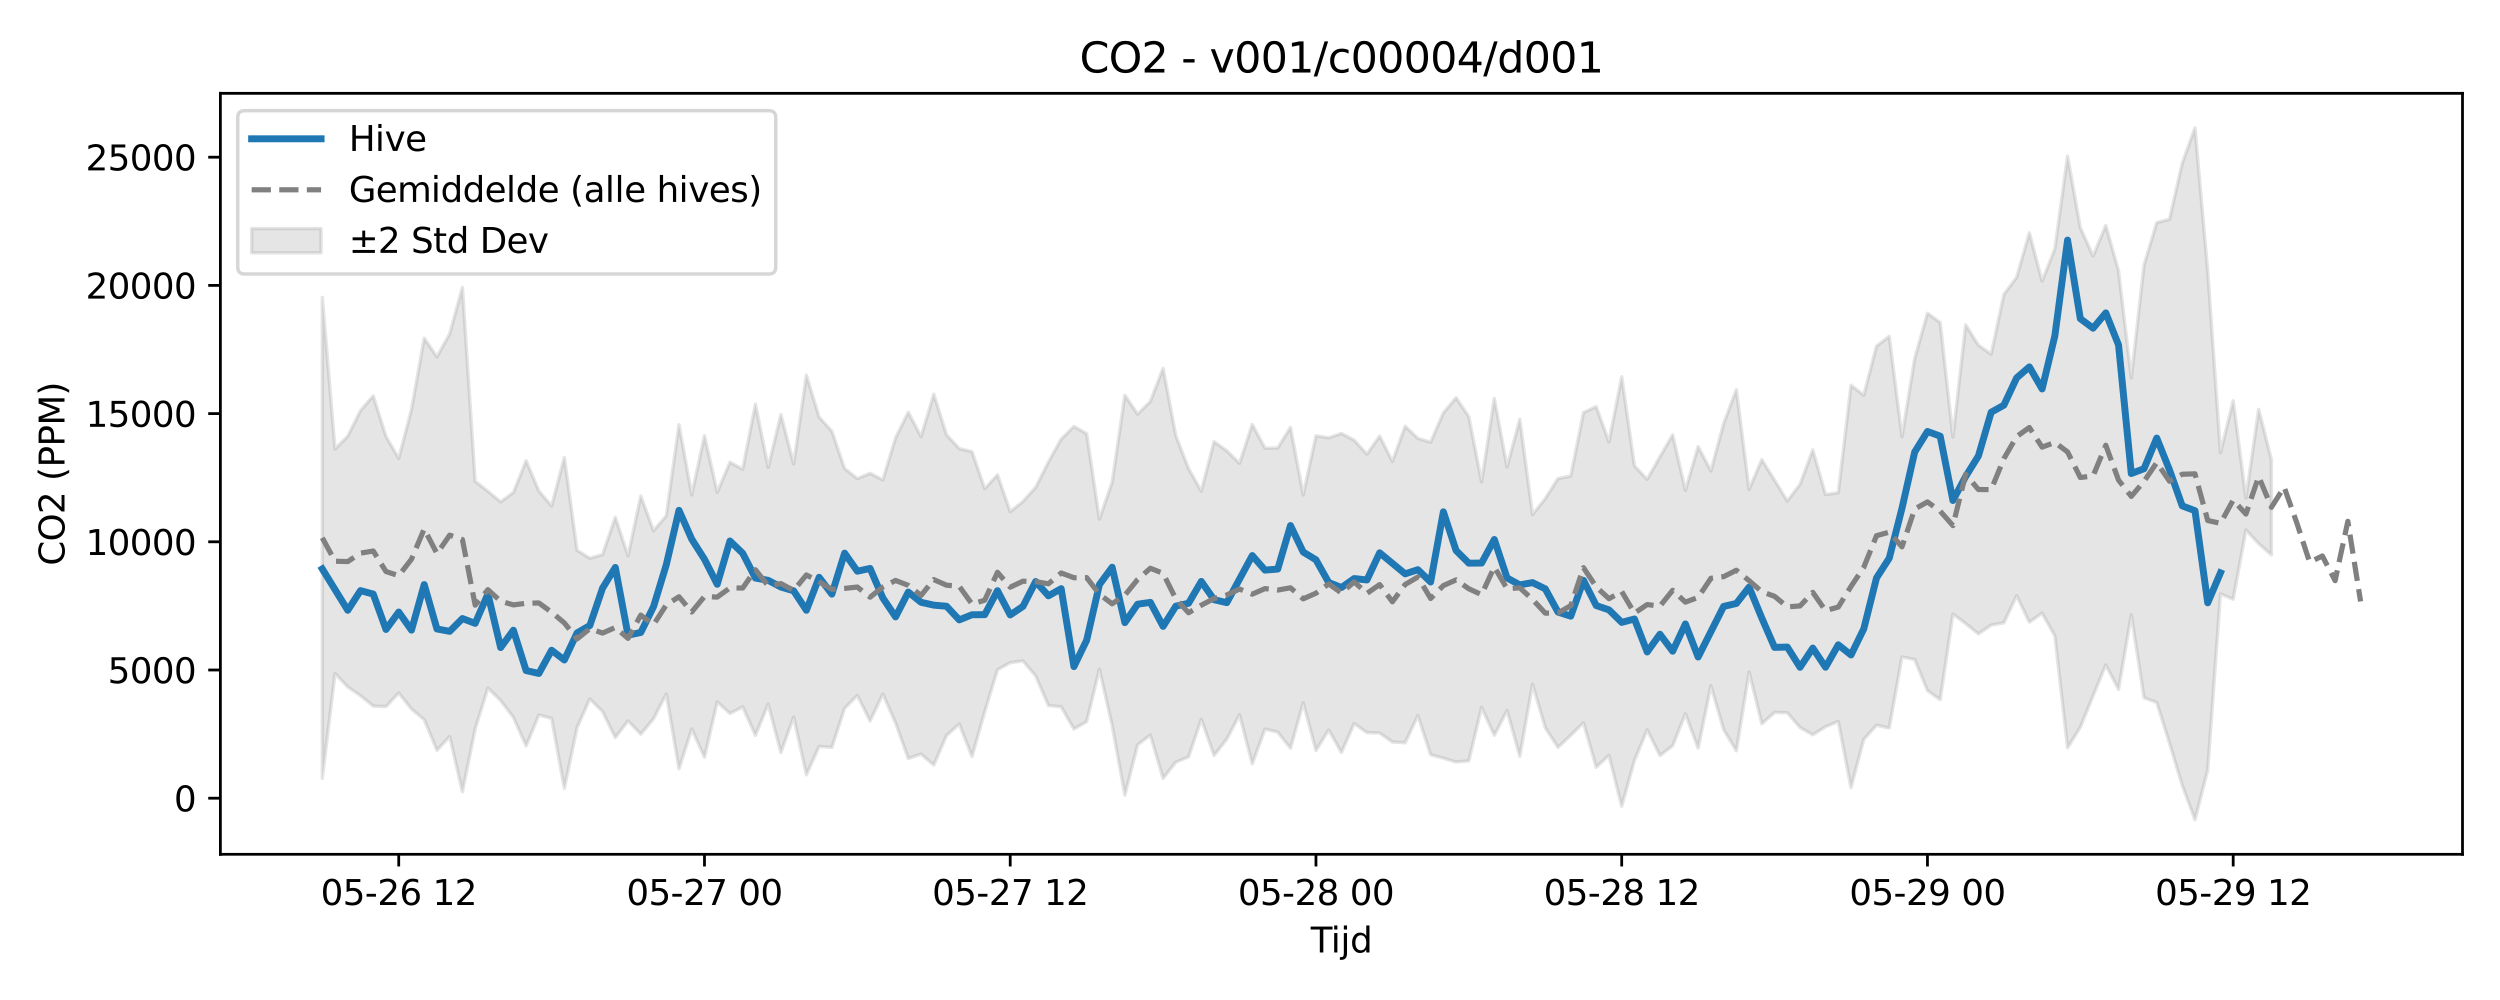 <?xml version="1.0" encoding="utf-8" standalone="no"?>
<!DOCTYPE svg PUBLIC "-//W3C//DTD SVG 1.1//EN"
  "http://www.w3.org/Graphics/SVG/1.1/DTD/svg11.dtd">
<svg xmlns:xlink="http://www.w3.org/1999/xlink" width="720pt" height="288pt" viewBox="0 0 720 288" xmlns="http://www.w3.org/2000/svg" version="1.1">
 <defs>
  <style type="text/css">*{stroke-linejoin: round; stroke-linecap: butt}</style>
 </defs>
 <g id="figure_1">
  <g id="patch_1">
   <path d="M 0 288 
L 720 288 
L 720 0 
L 0 0 
z
" style="fill: #ffffff"/>
  </g>
  <g id="axes_1">
   <g id="patch_2">
    <path d="M 63.47 246.04 
L 709.2 246.04 
L 709.2 26.88 
L 63.47 26.88 
z
" style="fill: #ffffff"/>
   </g>
   <g id="FillBetweenPolyCollection_1">
    <defs>
     <path id="m3ce0d851cb" d="M 92.821 -202.366 
L 92.821 -63.847 
L 96.49 -94.026 
L 100.159 -90.146 
L 103.828 -87.642 
L 107.497 -84.639 
L 111.166 -84.496 
L 114.835 -88.426 
L 118.504 -83.816 
L 122.173 -80.736 
L 125.842 -71.929 
L 129.511 -75.881 
L 133.179 -59.96 
L 136.848 -78.035 
L 140.517 -89.851 
L 144.186 -86.231 
L 147.855 -81.419 
L 151.524 -73.194 
L 155.193 -82.094 
L 158.862 -81.089 
L 162.531 -60.948 
L 166.2 -78.439 
L 169.869 -86.703 
L 173.538 -83.067 
L 177.207 -75.573 
L 180.875 -80.383 
L 184.544 -76.548 
L 188.213 -80.985 
L 191.882 -88.138 
L 195.551 -66.566 
L 199.22 -78.045 
L 202.889 -69.909 
L 206.558 -85.842 
L 210.227 -82.512 
L 213.896 -84.409 
L 217.565 -76.237 
L 221.234 -85.182 
L 224.903 -71.26 
L 228.571 -81.499 
L 232.24 -64.864 
L 235.909 -73.032 
L 239.578 -72.748 
L 243.247 -84.016 
L 246.916 -87.718 
L 250.585 -80.335 
L 254.254 -88.094 
L 257.923 -79.767 
L 261.592 -69.548 
L 265.261 -70.811 
L 268.93 -67.669 
L 272.598 -76.156 
L 276.267 -79.49 
L 279.936 -70.131 
L 283.605 -83.019 
L 287.274 -95.102 
L 290.943 -97.145 
L 294.612 -97.643 
L 298.281 -93.32 
L 301.95 -84.798 
L 305.619 -84.441 
L 309.288 -78.047 
L 312.957 -80.178 
L 316.626 -95.255 
L 320.294 -79.085 
L 323.963 -59.004 
L 327.632 -73.476 
L 331.301 -76.313 
L 334.97 -63.839 
L 338.639 -68.498 
L 342.308 -70.005 
L 345.977 -80.875 
L 349.646 -70.415 
L 353.315 -75.111 
L 356.984 -82.138 
L 360.653 -68.007 
L 364.321 -78.025 
L 367.99 -77.127 
L 371.659 -72.506 
L 375.328 -85.601 
L 378.997 -71.842 
L 382.666 -77.752 
L 386.335 -71.291 
L 390.004 -79.603 
L 393.673 -77.004 
L 397.342 -76.872 
L 401.011 -74.3 
L 404.68 -74.088 
L 408.349 -81.892 
L 412.017 -70.649 
L 415.686 -69.632 
L 419.355 -68.529 
L 423.024 -68.87 
L 426.693 -84.29 
L 430.362 -76.245 
L 434.031 -83.355 
L 437.7 -70.194 
L 441.369 -90.929 
L 445.038 -78.411 
L 448.707 -72.747 
L 452.376 -76.241 
L 456.044 -79.816 
L 459.713 -67.034 
L 463.382 -70.451 
L 467.051 -55.805 
L 470.72 -68.979 
L 474.389 -77.818 
L 478.058 -70.404 
L 481.727 -73.217 
L 485.396 -82.405 
L 489.065 -72.523 
L 492.734 -90.507 
L 496.403 -77.878 
L 500.072 -71.764 
L 503.74 -94.474 
L 507.409 -79.55 
L 511.078 -82.819 
L 514.747 -82.727 
L 518.416 -78.467 
L 522.085 -76.382 
L 525.754 -78.695 
L 529.423 -80.236 
L 533.092 -61.171 
L 536.761 -75.063 
L 540.43 -79.112 
L 544.099 -78.335 
L 547.768 -98.809 
L 551.436 -98.056 
L 555.105 -89.121 
L 558.774 -86.476 
L 562.443 -111.14 
L 566.112 -108.408 
L 569.781 -105.441 
L 573.45 -107.973 
L 577.119 -108.631 
L 580.788 -116.424 
L 584.457 -108.815 
L 588.126 -111.414 
L 591.795 -104.858 
L 595.463 -72.632 
L 599.132 -78.531 
L 602.801 -87.591 
L 606.47 -96.477 
L 610.139 -89.454 
L 613.808 -110.943 
L 617.477 -87.061 
L 621.146 -85.667 
L 624.815 -73.978 
L 628.484 -61.831 
L 632.153 -51.922 
L 635.822 -66.233 
L 639.491 -116.96 
L 643.159 -115.401 
L 646.828 -135.37 
L 650.497 -131.418 
L 654.166 -128.178 
L 654.166 -155.622 
L 654.166 -155.622 
L 650.497 -170.11 
L 646.828 -144.546 
L 643.159 -172.566 
L 639.491 -157.602 
L 635.822 -209.958 
L 632.153 -251.158 
L 628.484 -240.991 
L 624.815 -224.845 
L 621.146 -223.88 
L 617.477 -211.673 
L 613.808 -179.137 
L 610.139 -210.014 
L 606.47 -223.047 
L 602.801 -214.253 
L 599.132 -222.419 
L 595.463 -243.048 
L 591.795 -216.312 
L 588.126 -207.042 
L 584.457 -220.943 
L 580.788 -208.13 
L 577.119 -203.186 
L 573.45 -185.991 
L 569.781 -188.592 
L 566.112 -194.429 
L 562.443 -162.133 
L 558.774 -195.104 
L 555.105 -197.774 
L 551.436 -184.768 
L 547.768 -162.208 
L 544.099 -191.141 
L 540.43 -188.323 
L 536.761 -174.168 
L 533.092 -177.055 
L 529.423 -146.109 
L 525.754 -145.569 
L 522.085 -158.425 
L 518.416 -148.514 
L 514.747 -143.715 
L 511.078 -149.695 
L 507.409 -155.631 
L 503.74 -147.058 
L 500.072 -175.778 
L 496.403 -165.978 
L 492.734 -152.388 
L 489.065 -159.377 
L 485.396 -146.771 
L 481.727 -162.764 
L 478.058 -156.457 
L 474.389 -149.963 
L 470.72 -153.83 
L 467.051 -179.484 
L 463.382 -160.719 
L 459.713 -170.888 
L 456.044 -169.192 
L 452.376 -150.905 
L 448.707 -150.172 
L 445.038 -144.427 
L 441.369 -139.775 
L 437.7 -167.243 
L 434.031 -153.49 
L 430.362 -173.247 
L 426.693 -149.202 
L 423.024 -167.992 
L 419.355 -173.452 
L 415.686 -169.067 
L 412.017 -160.64 
L 408.349 -161.762 
L 404.68 -165.244 
L 401.011 -155.073 
L 397.342 -162.406 
L 393.673 -157.194 
L 390.004 -161.24 
L 386.335 -163.163 
L 382.666 -161.913 
L 378.997 -162.49 
L 375.328 -145.471 
L 371.659 -164.92 
L 367.99 -158.994 
L 364.321 -158.94 
L 360.653 -165.769 
L 356.984 -154.568 
L 353.315 -158.166 
L 349.646 -160.827 
L 345.977 -146.539 
L 342.308 -153.052 
L 338.639 -162.517 
L 334.97 -181.926 
L 331.301 -172.377 
L 327.632 -168.727 
L 323.963 -174.171 
L 320.294 -149.116 
L 316.626 -138.484 
L 312.957 -163.105 
L 309.288 -165.185 
L 305.619 -161.533 
L 301.95 -154.943 
L 298.281 -147.656 
L 294.612 -143.584 
L 290.943 -140.645 
L 287.274 -151.256 
L 283.605 -147.256 
L 279.936 -157.934 
L 276.267 -158.803 
L 272.598 -162.777 
L 268.93 -174.48 
L 265.261 -162.224 
L 261.592 -169.277 
L 257.923 -161.894 
L 254.254 -149.797 
L 250.585 -151.683 
L 246.916 -150.158 
L 243.247 -153.062 
L 239.578 -163.827 
L 235.909 -167.878 
L 232.24 -179.962 
L 228.571 -154.391 
L 224.903 -168.578 
L 221.234 -153.398 
L 217.565 -171.591 
L 213.896 -152.872 
L 210.227 -154.857 
L 206.558 -146.232 
L 202.889 -162.517 
L 199.22 -145.472 
L 195.551 -165.692 
L 191.882 -139.454 
L 188.213 -135.153 
L 184.544 -145.147 
L 180.875 -127.916 
L 177.207 -139.016 
L 173.538 -128.284 
L 169.869 -127.22 
L 166.2 -129.511 
L 162.531 -156.258 
L 158.862 -142.266 
L 155.193 -146.599 
L 151.524 -155.312 
L 147.855 -146.167 
L 144.186 -143.457 
L 140.517 -146.508 
L 136.848 -149.388 
L 133.179 -205.223 
L 129.511 -191.871 
L 125.842 -185.23 
L 122.173 -190.597 
L 118.504 -170.087 
L 114.835 -155.973 
L 111.166 -162.304 
L 107.497 -173.982 
L 103.828 -169.764 
L 100.159 -162.392 
L 96.49 -158.703 
L 92.821 -202.366 
z
" style="stroke: #808080; stroke-opacity: 0.2"/>
    </defs>
    <g clip-path="url(#p47d38643bc)">
     <use xlink:href="#m3ce0d851cb" x="0" y="288" style="fill: #808080; fill-opacity: 0.2; stroke: #808080; stroke-opacity: 0.2"/>
    </g>
   </g>
   <g id="matplotlib.axis_1">
    <g id="xtick_1">
     <g id="line2d_1">
      <defs>
       <path id="m6796882064" d="M 0 0 
L 0 3.5 
" style="stroke: #000000; stroke-width: 0.8"/>
      </defs>
      <g>
       <use xlink:href="#m6796882064" x="114.835" y="246.04" style="stroke: #000000; stroke-width: 0.8"/>
      </g>
     </g>
     <g id="text_1">
      <!-- 05-26 12 -->
      <g transform="translate(92.354 260.638) scale(0.1 -0.1)">
       <defs>
        <path id="DejaVuSans-30" d="M 2034 4250 
Q 1547 4250 1301 3770 
Q 1056 3291 1056 2328 
Q 1056 1369 1301 889 
Q 1547 409 2034 409 
Q 2525 409 2770 889 
Q 3016 1369 3016 2328 
Q 3016 3291 2770 3770 
Q 2525 4250 2034 4250 
z
M 2034 4750 
Q 2819 4750 3233 4129 
Q 3647 3509 3647 2328 
Q 3647 1150 3233 529 
Q 2819 -91 2034 -91 
Q 1250 -91 836 529 
Q 422 1150 422 2328 
Q 422 3509 836 4129 
Q 1250 4750 2034 4750 
z
" transform="scale(0.016)"/>
        <path id="DejaVuSans-35" d="M 691 4666 
L 3169 4666 
L 3169 4134 
L 1269 4134 
L 1269 2991 
Q 1406 3038 1543 3061 
Q 1681 3084 1819 3084 
Q 2600 3084 3056 2656 
Q 3513 2228 3513 1497 
Q 3513 744 3044 326 
Q 2575 -91 1722 -91 
Q 1428 -91 1123 -41 
Q 819 9 494 109 
L 494 744 
Q 775 591 1075 516 
Q 1375 441 1709 441 
Q 2250 441 2565 725 
Q 2881 1009 2881 1497 
Q 2881 1984 2565 2268 
Q 2250 2553 1709 2553 
Q 1456 2553 1204 2497 
Q 953 2441 691 2322 
L 691 4666 
z
" transform="scale(0.016)"/>
        <path id="DejaVuSans-2d" d="M 313 2009 
L 1997 2009 
L 1997 1497 
L 313 1497 
L 313 2009 
z
" transform="scale(0.016)"/>
        <path id="DejaVuSans-32" d="M 1228 531 
L 3431 531 
L 3431 0 
L 469 0 
L 469 531 
Q 828 903 1448 1529 
Q 2069 2156 2228 2338 
Q 2531 2678 2651 2914 
Q 2772 3150 2772 3378 
Q 2772 3750 2511 3984 
Q 2250 4219 1831 4219 
Q 1534 4219 1204 4116 
Q 875 4013 500 3803 
L 500 4441 
Q 881 4594 1212 4672 
Q 1544 4750 1819 4750 
Q 2544 4750 2975 4387 
Q 3406 4025 3406 3419 
Q 3406 3131 3298 2873 
Q 3191 2616 2906 2266 
Q 2828 2175 2409 1742 
Q 1991 1309 1228 531 
z
" transform="scale(0.016)"/>
        <path id="DejaVuSans-36" d="M 2113 2584 
Q 1688 2584 1439 2293 
Q 1191 2003 1191 1497 
Q 1191 994 1439 701 
Q 1688 409 2113 409 
Q 2538 409 2786 701 
Q 3034 994 3034 1497 
Q 3034 2003 2786 2293 
Q 2538 2584 2113 2584 
z
M 3366 4563 
L 3366 3988 
Q 3128 4100 2886 4159 
Q 2644 4219 2406 4219 
Q 1781 4219 1451 3797 
Q 1122 3375 1075 2522 
Q 1259 2794 1537 2939 
Q 1816 3084 2150 3084 
Q 2853 3084 3261 2657 
Q 3669 2231 3669 1497 
Q 3669 778 3244 343 
Q 2819 -91 2113 -91 
Q 1303 -91 875 529 
Q 447 1150 447 2328 
Q 447 3434 972 4092 
Q 1497 4750 2381 4750 
Q 2619 4750 2861 4703 
Q 3103 4656 3366 4563 
z
" transform="scale(0.016)"/>
        <path id="DejaVuSans-20" transform="scale(0.016)"/>
        <path id="DejaVuSans-31" d="M 794 531 
L 1825 531 
L 1825 4091 
L 703 3866 
L 703 4441 
L 1819 4666 
L 2450 4666 
L 2450 531 
L 3481 531 
L 3481 0 
L 794 0 
L 794 531 
z
" transform="scale(0.016)"/>
       </defs>
       <use xlink:href="#DejaVuSans-30"/>
       <use xlink:href="#DejaVuSans-35" transform="translate(63.623 0)"/>
       <use xlink:href="#DejaVuSans-2d" transform="translate(127.246 0)"/>
       <use xlink:href="#DejaVuSans-32" transform="translate(163.33 0)"/>
       <use xlink:href="#DejaVuSans-36" transform="translate(226.953 0)"/>
       <use xlink:href="#DejaVuSans-20" transform="translate(290.576 0)"/>
       <use xlink:href="#DejaVuSans-31" transform="translate(322.363 0)"/>
       <use xlink:href="#DejaVuSans-32" transform="translate(385.986 0)"/>
      </g>
     </g>
    </g>
    <g id="xtick_2">
     <g id="line2d_2">
      <g>
       <use xlink:href="#m6796882064" x="202.889" y="246.04" style="stroke: #000000; stroke-width: 0.8"/>
      </g>
     </g>
     <g id="text_2">
      <!-- 05-27 00 -->
      <g transform="translate(180.409 260.638) scale(0.1 -0.1)">
       <defs>
        <path id="DejaVuSans-37" d="M 525 4666 
L 3525 4666 
L 3525 4397 
L 1831 0 
L 1172 0 
L 2766 4134 
L 525 4134 
L 525 4666 
z
" transform="scale(0.016)"/>
       </defs>
       <use xlink:href="#DejaVuSans-30"/>
       <use xlink:href="#DejaVuSans-35" transform="translate(63.623 0)"/>
       <use xlink:href="#DejaVuSans-2d" transform="translate(127.246 0)"/>
       <use xlink:href="#DejaVuSans-32" transform="translate(163.33 0)"/>
       <use xlink:href="#DejaVuSans-37" transform="translate(226.953 0)"/>
       <use xlink:href="#DejaVuSans-20" transform="translate(290.576 0)"/>
       <use xlink:href="#DejaVuSans-30" transform="translate(322.363 0)"/>
       <use xlink:href="#DejaVuSans-30" transform="translate(385.986 0)"/>
      </g>
     </g>
    </g>
    <g id="xtick_3">
     <g id="line2d_3">
      <g>
       <use xlink:href="#m6796882064" x="290.943" y="246.04" style="stroke: #000000; stroke-width: 0.8"/>
      </g>
     </g>
     <g id="text_3">
      <!-- 05-27 12 -->
      <g transform="translate(268.463 260.638) scale(0.1 -0.1)">
       <use xlink:href="#DejaVuSans-30"/>
       <use xlink:href="#DejaVuSans-35" transform="translate(63.623 0)"/>
       <use xlink:href="#DejaVuSans-2d" transform="translate(127.246 0)"/>
       <use xlink:href="#DejaVuSans-32" transform="translate(163.33 0)"/>
       <use xlink:href="#DejaVuSans-37" transform="translate(226.953 0)"/>
       <use xlink:href="#DejaVuSans-20" transform="translate(290.576 0)"/>
       <use xlink:href="#DejaVuSans-31" transform="translate(322.363 0)"/>
       <use xlink:href="#DejaVuSans-32" transform="translate(385.986 0)"/>
      </g>
     </g>
    </g>
    <g id="xtick_4">
     <g id="line2d_4">
      <g>
       <use xlink:href="#m6796882064" x="378.997" y="246.04" style="stroke: #000000; stroke-width: 0.8"/>
      </g>
     </g>
     <g id="text_4">
      <!-- 05-28 00 -->
      <g transform="translate(356.517 260.638) scale(0.1 -0.1)">
       <defs>
        <path id="DejaVuSans-38" d="M 2034 2216 
Q 1584 2216 1326 1975 
Q 1069 1734 1069 1313 
Q 1069 891 1326 650 
Q 1584 409 2034 409 
Q 2484 409 2743 651 
Q 3003 894 3003 1313 
Q 3003 1734 2745 1975 
Q 2488 2216 2034 2216 
z
M 1403 2484 
Q 997 2584 770 2862 
Q 544 3141 544 3541 
Q 544 4100 942 4425 
Q 1341 4750 2034 4750 
Q 2731 4750 3128 4425 
Q 3525 4100 3525 3541 
Q 3525 3141 3298 2862 
Q 3072 2584 2669 2484 
Q 3125 2378 3379 2068 
Q 3634 1759 3634 1313 
Q 3634 634 3220 271 
Q 2806 -91 2034 -91 
Q 1263 -91 848 271 
Q 434 634 434 1313 
Q 434 1759 690 2068 
Q 947 2378 1403 2484 
z
M 1172 3481 
Q 1172 3119 1398 2916 
Q 1625 2713 2034 2713 
Q 2441 2713 2670 2916 
Q 2900 3119 2900 3481 
Q 2900 3844 2670 4047 
Q 2441 4250 2034 4250 
Q 1625 4250 1398 4047 
Q 1172 3844 1172 3481 
z
" transform="scale(0.016)"/>
       </defs>
       <use xlink:href="#DejaVuSans-30"/>
       <use xlink:href="#DejaVuSans-35" transform="translate(63.623 0)"/>
       <use xlink:href="#DejaVuSans-2d" transform="translate(127.246 0)"/>
       <use xlink:href="#DejaVuSans-32" transform="translate(163.33 0)"/>
       <use xlink:href="#DejaVuSans-38" transform="translate(226.953 0)"/>
       <use xlink:href="#DejaVuSans-20" transform="translate(290.576 0)"/>
       <use xlink:href="#DejaVuSans-30" transform="translate(322.363 0)"/>
       <use xlink:href="#DejaVuSans-30" transform="translate(385.986 0)"/>
      </g>
     </g>
    </g>
    <g id="xtick_5">
     <g id="line2d_5">
      <g>
       <use xlink:href="#m6796882064" x="467.051" y="246.04" style="stroke: #000000; stroke-width: 0.8"/>
      </g>
     </g>
     <g id="text_5">
      <!-- 05-28 12 -->
      <g transform="translate(444.571 260.638) scale(0.1 -0.1)">
       <use xlink:href="#DejaVuSans-30"/>
       <use xlink:href="#DejaVuSans-35" transform="translate(63.623 0)"/>
       <use xlink:href="#DejaVuSans-2d" transform="translate(127.246 0)"/>
       <use xlink:href="#DejaVuSans-32" transform="translate(163.33 0)"/>
       <use xlink:href="#DejaVuSans-38" transform="translate(226.953 0)"/>
       <use xlink:href="#DejaVuSans-20" transform="translate(290.576 0)"/>
       <use xlink:href="#DejaVuSans-31" transform="translate(322.363 0)"/>
       <use xlink:href="#DejaVuSans-32" transform="translate(385.986 0)"/>
      </g>
     </g>
    </g>
    <g id="xtick_6">
     <g id="line2d_6">
      <g>
       <use xlink:href="#m6796882064" x="555.105" y="246.04" style="stroke: #000000; stroke-width: 0.8"/>
      </g>
     </g>
     <g id="text_6">
      <!-- 05-29 00 -->
      <g transform="translate(532.625 260.638) scale(0.1 -0.1)">
       <defs>
        <path id="DejaVuSans-39" d="M 703 97 
L 703 672 
Q 941 559 1184 500 
Q 1428 441 1663 441 
Q 2288 441 2617 861 
Q 2947 1281 2994 2138 
Q 2813 1869 2534 1725 
Q 2256 1581 1919 1581 
Q 1219 1581 811 2004 
Q 403 2428 403 3163 
Q 403 3881 828 4315 
Q 1253 4750 1959 4750 
Q 2769 4750 3195 4129 
Q 3622 3509 3622 2328 
Q 3622 1225 3098 567 
Q 2575 -91 1691 -91 
Q 1453 -91 1209 -44 
Q 966 3 703 97 
z
M 1959 2075 
Q 2384 2075 2632 2365 
Q 2881 2656 2881 3163 
Q 2881 3666 2632 3958 
Q 2384 4250 1959 4250 
Q 1534 4250 1286 3958 
Q 1038 3666 1038 3163 
Q 1038 2656 1286 2365 
Q 1534 2075 1959 2075 
z
" transform="scale(0.016)"/>
       </defs>
       <use xlink:href="#DejaVuSans-30"/>
       <use xlink:href="#DejaVuSans-35" transform="translate(63.623 0)"/>
       <use xlink:href="#DejaVuSans-2d" transform="translate(127.246 0)"/>
       <use xlink:href="#DejaVuSans-32" transform="translate(163.33 0)"/>
       <use xlink:href="#DejaVuSans-39" transform="translate(226.953 0)"/>
       <use xlink:href="#DejaVuSans-20" transform="translate(290.576 0)"/>
       <use xlink:href="#DejaVuSans-30" transform="translate(322.363 0)"/>
       <use xlink:href="#DejaVuSans-30" transform="translate(385.986 0)"/>
      </g>
     </g>
    </g>
    <g id="xtick_7">
     <g id="line2d_7">
      <g>
       <use xlink:href="#m6796882064" x="643.159" y="246.04" style="stroke: #000000; stroke-width: 0.8"/>
      </g>
     </g>
     <g id="text_7">
      <!-- 05-29 12 -->
      <g transform="translate(620.679 260.638) scale(0.1 -0.1)">
       <use xlink:href="#DejaVuSans-30"/>
       <use xlink:href="#DejaVuSans-35" transform="translate(63.623 0)"/>
       <use xlink:href="#DejaVuSans-2d" transform="translate(127.246 0)"/>
       <use xlink:href="#DejaVuSans-32" transform="translate(163.33 0)"/>
       <use xlink:href="#DejaVuSans-39" transform="translate(226.953 0)"/>
       <use xlink:href="#DejaVuSans-20" transform="translate(290.576 0)"/>
       <use xlink:href="#DejaVuSans-31" transform="translate(322.363 0)"/>
       <use xlink:href="#DejaVuSans-32" transform="translate(385.986 0)"/>
      </g>
     </g>
    </g>
    <g id="text_8">
     <!-- Tijd -->
     <g transform="translate(377.485 274.317) scale(0.1 -0.1)">
      <defs>
       <path id="DejaVuSans-54" d="M -19 4666 
L 3928 4666 
L 3928 4134 
L 2272 4134 
L 2272 0 
L 1638 0 
L 1638 4134 
L -19 4134 
L -19 4666 
z
" transform="scale(0.016)"/>
       <path id="DejaVuSans-69" d="M 603 3500 
L 1178 3500 
L 1178 0 
L 603 0 
L 603 3500 
z
M 603 4863 
L 1178 4863 
L 1178 4134 
L 603 4134 
L 603 4863 
z
" transform="scale(0.016)"/>
       <path id="DejaVuSans-6a" d="M 603 3500 
L 1178 3500 
L 1178 -63 
Q 1178 -731 923 -1031 
Q 669 -1331 103 -1331 
L -116 -1331 
L -116 -844 
L 38 -844 
Q 366 -844 484 -692 
Q 603 -541 603 -63 
L 603 3500 
z
M 603 4863 
L 1178 4863 
L 1178 4134 
L 603 4134 
L 603 4863 
z
" transform="scale(0.016)"/>
       <path id="DejaVuSans-64" d="M 2906 2969 
L 2906 4863 
L 3481 4863 
L 3481 0 
L 2906 0 
L 2906 525 
Q 2725 213 2448 61 
Q 2172 -91 1784 -91 
Q 1150 -91 751 415 
Q 353 922 353 1747 
Q 353 2572 751 3078 
Q 1150 3584 1784 3584 
Q 2172 3584 2448 3432 
Q 2725 3281 2906 2969 
z
M 947 1747 
Q 947 1113 1208 752 
Q 1469 391 1925 391 
Q 2381 391 2643 752 
Q 2906 1113 2906 1747 
Q 2906 2381 2643 2742 
Q 2381 3103 1925 3103 
Q 1469 3103 1208 2742 
Q 947 2381 947 1747 
z
" transform="scale(0.016)"/>
      </defs>
      <use xlink:href="#DejaVuSans-54"/>
      <use xlink:href="#DejaVuSans-69" transform="translate(57.959 0)"/>
      <use xlink:href="#DejaVuSans-6a" transform="translate(85.742 0)"/>
      <use xlink:href="#DejaVuSans-64" transform="translate(113.525 0)"/>
     </g>
    </g>
   </g>
   <g id="matplotlib.axis_2">
    <g id="ytick_1">
     <g id="line2d_8">
      <defs>
       <path id="mf65193582d" d="M 0 0 
L -3.5 0 
" style="stroke: #000000; stroke-width: 0.8"/>
      </defs>
      <g>
       <use xlink:href="#mf65193582d" x="63.47" y="229.886" style="stroke: #000000; stroke-width: 0.8"/>
      </g>
     </g>
     <g id="text_9">
      <!-- 0 -->
      <g transform="translate(50.108 233.685) scale(0.1 -0.1)">
       <use xlink:href="#DejaVuSans-30"/>
      </g>
     </g>
    </g>
    <g id="ytick_2">
     <g id="line2d_9">
      <g>
       <use xlink:href="#mf65193582d" x="63.47" y="192.964" style="stroke: #000000; stroke-width: 0.8"/>
      </g>
     </g>
     <g id="text_10">
      <!-- 5000 -->
      <g transform="translate(31.02 196.763) scale(0.1 -0.1)">
       <use xlink:href="#DejaVuSans-35"/>
       <use xlink:href="#DejaVuSans-30" transform="translate(63.623 0)"/>
       <use xlink:href="#DejaVuSans-30" transform="translate(127.246 0)"/>
       <use xlink:href="#DejaVuSans-30" transform="translate(190.869 0)"/>
      </g>
     </g>
    </g>
    <g id="ytick_3">
     <g id="line2d_10">
      <g>
       <use xlink:href="#mf65193582d" x="63.47" y="156.042" style="stroke: #000000; stroke-width: 0.8"/>
      </g>
     </g>
     <g id="text_11">
      <!-- 10000 -->
      <g transform="translate(24.657 159.841) scale(0.1 -0.1)">
       <use xlink:href="#DejaVuSans-31"/>
       <use xlink:href="#DejaVuSans-30" transform="translate(63.623 0)"/>
       <use xlink:href="#DejaVuSans-30" transform="translate(127.246 0)"/>
       <use xlink:href="#DejaVuSans-30" transform="translate(190.869 0)"/>
       <use xlink:href="#DejaVuSans-30" transform="translate(254.492 0)"/>
      </g>
     </g>
    </g>
    <g id="ytick_4">
     <g id="line2d_11">
      <g>
       <use xlink:href="#mf65193582d" x="63.47" y="119.12" style="stroke: #000000; stroke-width: 0.8"/>
      </g>
     </g>
     <g id="text_12">
      <!-- 15000 -->
      <g transform="translate(24.657 122.92) scale(0.1 -0.1)">
       <use xlink:href="#DejaVuSans-31"/>
       <use xlink:href="#DejaVuSans-35" transform="translate(63.623 0)"/>
       <use xlink:href="#DejaVuSans-30" transform="translate(127.246 0)"/>
       <use xlink:href="#DejaVuSans-30" transform="translate(190.869 0)"/>
       <use xlink:href="#DejaVuSans-30" transform="translate(254.492 0)"/>
      </g>
     </g>
    </g>
    <g id="ytick_5">
     <g id="line2d_12">
      <g>
       <use xlink:href="#mf65193582d" x="63.47" y="82.198" style="stroke: #000000; stroke-width: 0.8"/>
      </g>
     </g>
     <g id="text_13">
      <!-- 20000 -->
      <g transform="translate(24.657 85.998) scale(0.1 -0.1)">
       <use xlink:href="#DejaVuSans-32"/>
       <use xlink:href="#DejaVuSans-30" transform="translate(63.623 0)"/>
       <use xlink:href="#DejaVuSans-30" transform="translate(127.246 0)"/>
       <use xlink:href="#DejaVuSans-30" transform="translate(190.869 0)"/>
       <use xlink:href="#DejaVuSans-30" transform="translate(254.492 0)"/>
      </g>
     </g>
    </g>
    <g id="ytick_6">
     <g id="line2d_13">
      <g>
       <use xlink:href="#mf65193582d" x="63.47" y="45.277" style="stroke: #000000; stroke-width: 0.8"/>
      </g>
     </g>
     <g id="text_14">
      <!-- 25000 -->
      <g transform="translate(24.657 49.076) scale(0.1 -0.1)">
       <use xlink:href="#DejaVuSans-32"/>
       <use xlink:href="#DejaVuSans-35" transform="translate(63.623 0)"/>
       <use xlink:href="#DejaVuSans-30" transform="translate(127.246 0)"/>
       <use xlink:href="#DejaVuSans-30" transform="translate(190.869 0)"/>
       <use xlink:href="#DejaVuSans-30" transform="translate(254.492 0)"/>
      </g>
     </g>
    </g>
    <g id="text_15">
     <!-- CO2 (PPM) -->
     <g transform="translate(18.578 162.903) rotate(-90) scale(0.1 -0.1)">
      <defs>
       <path id="DejaVuSans-43" d="M 4122 4306 
L 4122 3641 
Q 3803 3938 3442 4084 
Q 3081 4231 2675 4231 
Q 1875 4231 1450 3742 
Q 1025 3253 1025 2328 
Q 1025 1406 1450 917 
Q 1875 428 2675 428 
Q 3081 428 3442 575 
Q 3803 722 4122 1019 
L 4122 359 
Q 3791 134 3420 21 
Q 3050 -91 2638 -91 
Q 1578 -91 968 557 
Q 359 1206 359 2328 
Q 359 3453 968 4101 
Q 1578 4750 2638 4750 
Q 3056 4750 3426 4639 
Q 3797 4528 4122 4306 
z
" transform="scale(0.016)"/>
       <path id="DejaVuSans-4f" d="M 2522 4238 
Q 1834 4238 1429 3725 
Q 1025 3213 1025 2328 
Q 1025 1447 1429 934 
Q 1834 422 2522 422 
Q 3209 422 3611 934 
Q 4013 1447 4013 2328 
Q 4013 3213 3611 3725 
Q 3209 4238 2522 4238 
z
M 2522 4750 
Q 3503 4750 4090 4092 
Q 4678 3434 4678 2328 
Q 4678 1225 4090 567 
Q 3503 -91 2522 -91 
Q 1538 -91 948 565 
Q 359 1222 359 2328 
Q 359 3434 948 4092 
Q 1538 4750 2522 4750 
z
" transform="scale(0.016)"/>
       <path id="DejaVuSans-28" d="M 1984 4856 
Q 1566 4138 1362 3434 
Q 1159 2731 1159 2009 
Q 1159 1288 1364 580 
Q 1569 -128 1984 -844 
L 1484 -844 
Q 1016 -109 783 600 
Q 550 1309 550 2009 
Q 550 2706 781 3412 
Q 1013 4119 1484 4856 
L 1984 4856 
z
" transform="scale(0.016)"/>
       <path id="DejaVuSans-50" d="M 1259 4147 
L 1259 2394 
L 2053 2394 
Q 2494 2394 2734 2622 
Q 2975 2850 2975 3272 
Q 2975 3691 2734 3919 
Q 2494 4147 2053 4147 
L 1259 4147 
z
M 628 4666 
L 2053 4666 
Q 2838 4666 3239 4311 
Q 3641 3956 3641 3272 
Q 3641 2581 3239 2228 
Q 2838 1875 2053 1875 
L 1259 1875 
L 1259 0 
L 628 0 
L 628 4666 
z
" transform="scale(0.016)"/>
       <path id="DejaVuSans-4d" d="M 628 4666 
L 1569 4666 
L 2759 1491 
L 3956 4666 
L 4897 4666 
L 4897 0 
L 4281 0 
L 4281 4097 
L 3078 897 
L 2444 897 
L 1241 4097 
L 1241 0 
L 628 0 
L 628 4666 
z
" transform="scale(0.016)"/>
       <path id="DejaVuSans-29" d="M 513 4856 
L 1013 4856 
Q 1481 4119 1714 3412 
Q 1947 2706 1947 2009 
Q 1947 1309 1714 600 
Q 1481 -109 1013 -844 
L 513 -844 
Q 928 -128 1133 580 
Q 1338 1288 1338 2009 
Q 1338 2731 1133 3434 
Q 928 4138 513 4856 
z
" transform="scale(0.016)"/>
      </defs>
      <use xlink:href="#DejaVuSans-43"/>
      <use xlink:href="#DejaVuSans-4f" transform="translate(69.824 0)"/>
      <use xlink:href="#DejaVuSans-32" transform="translate(148.535 0)"/>
      <use xlink:href="#DejaVuSans-20" transform="translate(212.158 0)"/>
      <use xlink:href="#DejaVuSans-28" transform="translate(243.945 0)"/>
      <use xlink:href="#DejaVuSans-50" transform="translate(282.959 0)"/>
      <use xlink:href="#DejaVuSans-50" transform="translate(343.262 0)"/>
      <use xlink:href="#DejaVuSans-4d" transform="translate(403.564 0)"/>
      <use xlink:href="#DejaVuSans-29" transform="translate(489.844 0)"/>
     </g>
    </g>
   </g>
   <g id="line2d_14">
    <path d="M 92.821 163.855 
L 100.159 175.761 
L 103.828 170.095 
L 107.497 171.099 
L 111.166 181.289 
L 114.835 176.273 
L 118.504 181.472 
L 122.173 168.356 
L 125.842 181.142 
L 129.511 181.821 
L 133.179 178.143 
L 136.848 179.527 
L 140.517 171.074 
L 144.186 186.493 
L 147.855 181.508 
L 151.524 193.126 
L 155.193 193.953 
L 158.862 187.273 
L 162.531 190.074 
L 166.2 182.271 
L 169.869 180.157 
L 173.538 169.383 
L 177.207 163.426 
L 180.875 182.933 
L 184.544 182.156 
L 188.213 174.715 
L 191.882 162.676 
L 195.551 146.981 
L 199.22 155.279 
L 202.889 161.073 
L 206.558 168.268 
L 210.227 155.806 
L 213.896 159.353 
L 217.565 166.484 
L 221.234 167.136 
L 224.903 169.071 
L 228.571 170.161 
L 232.24 175.758 
L 235.909 166.267 
L 239.578 171.111 
L 243.247 159.306 
L 246.916 164.505 
L 250.585 163.714 
L 254.254 172.202 
L 257.923 177.664 
L 261.592 170.513 
L 265.261 173.464 
L 268.93 174.281 
L 272.598 174.597 
L 276.267 178.525 
L 279.936 177.048 
L 283.605 177.021 
L 287.274 170.124 
L 290.943 177.107 
L 294.612 174.641 
L 298.281 167.476 
L 301.95 171.594 
L 305.619 169.538 
L 309.288 191.979 
L 312.957 184.383 
L 316.626 168.367 
L 320.294 163.362 
L 323.963 179.313 
L 327.632 174.013 
L 331.301 173.486 
L 334.97 180.396 
L 338.639 174.577 
L 342.308 173.733 
L 345.977 167.451 
L 349.646 172.714 
L 353.315 173.565 
L 360.653 160.003 
L 364.321 164.192 
L 367.99 163.889 
L 371.659 151.36 
L 375.328 158.986 
L 378.997 161.228 
L 382.666 167.764 
L 386.335 169.211 
L 390.004 166.626 
L 393.673 167.025 
L 397.342 159.208 
L 404.68 165.268 
L 408.349 164.074 
L 412.017 167.623 
L 415.686 147.405 
L 419.355 158.553 
L 423.024 162.191 
L 426.693 162.159 
L 430.362 155.38 
L 434.031 166.442 
L 437.7 168.448 
L 441.369 167.793 
L 445.038 169.59 
L 448.707 176.28 
L 452.376 177.46 
L 456.044 167.152 
L 459.713 174.4 
L 463.382 175.638 
L 467.051 179.246 
L 470.72 178.271 
L 474.389 187.77 
L 478.058 182.663 
L 481.727 187.546 
L 485.396 179.699 
L 489.065 189.22 
L 496.403 174.648 
L 500.072 173.797 
L 503.74 169.093 
L 507.409 178.02 
L 511.078 186.446 
L 514.747 186.357 
L 518.416 192.179 
L 522.085 186.645 
L 525.754 192.157 
L 529.423 185.705 
L 533.092 188.629 
L 536.761 181.122 
L 540.43 166.464 
L 544.099 160.761 
L 547.768 146.396 
L 551.436 130.17 
L 555.105 124.27 
L 558.774 125.606 
L 562.443 144.139 
L 566.112 137.212 
L 569.781 131.319 
L 573.45 118.736 
L 577.119 116.683 
L 580.788 108.834 
L 584.457 105.671 
L 588.126 112.014 
L 591.795 96.736 
L 595.463 69.15 
L 599.132 91.776 
L 602.801 94.516 
L 606.47 90.122 
L 610.139 99.347 
L 613.808 136.378 
L 617.477 134.984 
L 621.146 126.165 
L 624.815 135.341 
L 628.484 145.689 
L 632.153 147.081 
L 635.822 173.612 
L 639.491 164.973 
L 639.491 164.973 
" clip-path="url(#p47d38643bc)" style="fill: none; stroke: #1f77b4; stroke-width: 2; stroke-linecap: square"/>
   </g>
   <g id="line2d_15">
    <path d="M 92.821 154.894 
L 96.49 161.635 
L 100.159 161.731 
L 103.828 159.297 
L 107.497 158.69 
L 111.166 164.6 
L 114.835 165.801 
L 118.504 161.049 
L 122.173 152.334 
L 125.842 159.42 
L 129.511 154.124 
L 133.179 155.409 
L 136.848 174.288 
L 140.517 169.82 
L 144.186 173.156 
L 147.855 174.207 
L 151.524 173.747 
L 155.193 173.654 
L 158.862 176.323 
L 162.531 179.397 
L 166.2 184.025 
L 169.869 181.039 
L 173.538 182.325 
L 177.207 180.705 
L 180.875 183.851 
L 184.544 177.152 
L 188.213 179.931 
L 191.882 174.204 
L 195.551 171.871 
L 199.22 176.242 
L 202.889 171.787 
L 206.558 171.963 
L 210.227 169.316 
L 213.896 169.36 
L 217.565 164.086 
L 221.234 168.71 
L 224.903 168.081 
L 228.571 170.055 
L 232.24 165.587 
L 235.909 167.545 
L 239.578 169.712 
L 243.247 169.461 
L 246.916 169.062 
L 250.585 171.991 
L 254.254 169.054 
L 257.923 167.17 
L 261.592 168.587 
L 265.261 171.483 
L 268.93 166.925 
L 272.598 168.534 
L 276.267 168.854 
L 279.936 173.968 
L 283.605 172.862 
L 287.274 164.821 
L 290.943 169.105 
L 294.612 167.386 
L 298.281 167.512 
L 301.95 168.13 
L 305.619 165.013 
L 309.288 166.384 
L 312.957 166.358 
L 316.626 171.13 
L 320.294 173.9 
L 323.963 171.413 
L 327.632 166.899 
L 331.301 163.655 
L 334.97 165.117 
L 338.639 172.492 
L 342.308 176.472 
L 345.977 174.293 
L 349.646 172.379 
L 353.315 171.361 
L 356.984 169.647 
L 360.653 171.112 
L 364.321 169.517 
L 367.99 169.939 
L 371.659 169.287 
L 375.328 172.464 
L 378.997 170.834 
L 382.666 168.167 
L 386.335 170.773 
L 390.004 167.579 
L 393.673 170.901 
L 397.342 168.361 
L 401.011 173.314 
L 404.68 168.334 
L 408.349 166.173 
L 412.017 172.356 
L 415.686 168.651 
L 419.355 167.009 
L 423.024 169.569 
L 426.693 171.254 
L 430.362 163.254 
L 434.031 169.577 
L 437.7 169.282 
L 441.369 172.648 
L 445.038 176.581 
L 448.707 176.54 
L 452.376 174.427 
L 456.044 163.496 
L 459.713 169.039 
L 463.382 172.415 
L 467.051 170.355 
L 470.72 176.595 
L 474.389 174.109 
L 478.058 174.57 
L 481.727 170.01 
L 485.396 173.412 
L 489.065 172.05 
L 492.734 166.552 
L 496.403 166.072 
L 500.072 164.229 
L 503.74 167.234 
L 507.409 170.41 
L 511.078 171.743 
L 514.747 174.779 
L 518.416 174.509 
L 522.085 170.596 
L 525.754 175.868 
L 529.423 174.828 
L 533.092 168.887 
L 536.761 163.385 
L 540.43 154.282 
L 544.099 153.262 
L 547.768 157.491 
L 551.436 146.588 
L 555.105 144.552 
L 558.774 147.21 
L 562.443 151.364 
L 566.112 136.582 
L 569.781 140.983 
L 573.45 141.018 
L 577.119 132.091 
L 580.788 125.723 
L 584.457 123.121 
L 588.126 128.772 
L 591.795 127.415 
L 595.463 130.16 
L 599.132 137.525 
L 602.801 137.078 
L 606.47 128.238 
L 610.139 138.266 
L 613.808 142.96 
L 617.477 138.633 
L 621.146 133.226 
L 624.815 138.589 
L 628.484 136.589 
L 632.153 136.46 
L 635.822 149.905 
L 639.491 150.719 
L 643.159 144.017 
L 646.828 148.042 
L 650.497 137.236 
L 654.166 146.1 
L 657.835 140.295 
L 661.504 150.663 
L 665.173 161.903 
L 668.842 160.123 
L 672.511 167.227 
L 676.18 150.142 
L 679.849 173.218 
L 679.849 173.218 
" clip-path="url(#p47d38643bc)" style="fill: none; stroke-dasharray: 5.55,2.4; stroke-dashoffset: 0; stroke: #808080; stroke-width: 1.5"/>
   </g>
   <g id="patch_3">
    <path d="M 63.47 246.04 
L 63.47 26.88 
" style="fill: none; stroke: #000000; stroke-width: 0.8; stroke-linejoin: miter; stroke-linecap: square"/>
   </g>
   <g id="patch_4">
    <path d="M 709.2 246.04 
L 709.2 26.88 
" style="fill: none; stroke: #000000; stroke-width: 0.8; stroke-linejoin: miter; stroke-linecap: square"/>
   </g>
   <g id="patch_5">
    <path d="M 63.47 246.04 
L 709.2 246.04 
" style="fill: none; stroke: #000000; stroke-width: 0.8; stroke-linejoin: miter; stroke-linecap: square"/>
   </g>
   <g id="patch_6">
    <path d="M 63.47 26.88 
L 709.2 26.88 
" style="fill: none; stroke: #000000; stroke-width: 0.8; stroke-linejoin: miter; stroke-linecap: square"/>
   </g>
   <g id="text_16">
    <!-- CO2 - v001/c00004/d001 -->
    <g transform="translate(310.932 20.88) scale(0.12 -0.12)">
     <defs>
      <path id="DejaVuSans-76" d="M 191 3500 
L 800 3500 
L 1894 563 
L 2988 3500 
L 3597 3500 
L 2284 0 
L 1503 0 
L 191 3500 
z
" transform="scale(0.016)"/>
      <path id="DejaVuSans-2f" d="M 1625 4666 
L 2156 4666 
L 531 -594 
L 0 -594 
L 1625 4666 
z
" transform="scale(0.016)"/>
      <path id="DejaVuSans-63" d="M 3122 3366 
L 3122 2828 
Q 2878 2963 2633 3030 
Q 2388 3097 2138 3097 
Q 1578 3097 1268 2742 
Q 959 2388 959 1747 
Q 959 1106 1268 751 
Q 1578 397 2138 397 
Q 2388 397 2633 464 
Q 2878 531 3122 666 
L 3122 134 
Q 2881 22 2623 -34 
Q 2366 -91 2075 -91 
Q 1284 -91 818 406 
Q 353 903 353 1747 
Q 353 2603 823 3093 
Q 1294 3584 2113 3584 
Q 2378 3584 2631 3529 
Q 2884 3475 3122 3366 
z
" transform="scale(0.016)"/>
      <path id="DejaVuSans-34" d="M 2419 4116 
L 825 1625 
L 2419 1625 
L 2419 4116 
z
M 2253 4666 
L 3047 4666 
L 3047 1625 
L 3713 1625 
L 3713 1100 
L 3047 1100 
L 3047 0 
L 2419 0 
L 2419 1100 
L 313 1100 
L 313 1709 
L 2253 4666 
z
" transform="scale(0.016)"/>
     </defs>
     <use xlink:href="#DejaVuSans-43"/>
     <use xlink:href="#DejaVuSans-4f" transform="translate(69.824 0)"/>
     <use xlink:href="#DejaVuSans-32" transform="translate(148.535 0)"/>
     <use xlink:href="#DejaVuSans-20" transform="translate(212.158 0)"/>
     <use xlink:href="#DejaVuSans-2d" transform="translate(243.945 0)"/>
     <use xlink:href="#DejaVuSans-20" transform="translate(280.029 0)"/>
     <use xlink:href="#DejaVuSans-76" transform="translate(311.816 0)"/>
     <use xlink:href="#DejaVuSans-30" transform="translate(370.996 0)"/>
     <use xlink:href="#DejaVuSans-30" transform="translate(434.619 0)"/>
     <use xlink:href="#DejaVuSans-31" transform="translate(498.242 0)"/>
     <use xlink:href="#DejaVuSans-2f" transform="translate(561.865 0)"/>
     <use xlink:href="#DejaVuSans-63" transform="translate(595.557 0)"/>
     <use xlink:href="#DejaVuSans-30" transform="translate(650.537 0)"/>
     <use xlink:href="#DejaVuSans-30" transform="translate(714.16 0)"/>
     <use xlink:href="#DejaVuSans-30" transform="translate(777.783 0)"/>
     <use xlink:href="#DejaVuSans-30" transform="translate(841.406 0)"/>
     <use xlink:href="#DejaVuSans-34" transform="translate(905.029 0)"/>
     <use xlink:href="#DejaVuSans-2f" transform="translate(968.652 0)"/>
     <use xlink:href="#DejaVuSans-64" transform="translate(1002.344 0)"/>
     <use xlink:href="#DejaVuSans-30" transform="translate(1065.82 0)"/>
     <use xlink:href="#DejaVuSans-30" transform="translate(1129.443 0)"/>
     <use xlink:href="#DejaVuSans-31" transform="translate(1193.066 0)"/>
    </g>
   </g>
   <g id="legend_1">
    <g id="patch_7">
     <path d="M 70.47 78.914 
L 221.414 78.914 
Q 223.414 78.914 223.414 76.914 
L 223.414 33.88 
Q 223.414 31.88 221.414 31.88 
L 70.47 31.88 
Q 68.47 31.88 68.47 33.88 
L 68.47 76.914 
Q 68.47 78.914 70.47 78.914 
z
" style="fill: #ffffff; opacity: 0.8; stroke: #cccccc; stroke-linejoin: miter"/>
    </g>
    <g id="line2d_16">
     <path d="M 72.47 39.978 
L 82.47 39.978 
L 92.47 39.978 
" style="fill: none; stroke: #1f77b4; stroke-width: 2; stroke-linecap: square"/>
    </g>
    <g id="text_17">
     <!-- Hive -->
     <g transform="translate(100.47 43.478) scale(0.1 -0.1)">
      <defs>
       <path id="DejaVuSans-48" d="M 628 4666 
L 1259 4666 
L 1259 2753 
L 3553 2753 
L 3553 4666 
L 4184 4666 
L 4184 0 
L 3553 0 
L 3553 2222 
L 1259 2222 
L 1259 0 
L 628 0 
L 628 4666 
z
" transform="scale(0.016)"/>
       <path id="DejaVuSans-65" d="M 3597 1894 
L 3597 1613 
L 953 1613 
Q 991 1019 1311 708 
Q 1631 397 2203 397 
Q 2534 397 2845 478 
Q 3156 559 3463 722 
L 3463 178 
Q 3153 47 2828 -22 
Q 2503 -91 2169 -91 
Q 1331 -91 842 396 
Q 353 884 353 1716 
Q 353 2575 817 3079 
Q 1281 3584 2069 3584 
Q 2775 3584 3186 3129 
Q 3597 2675 3597 1894 
z
M 3022 2063 
Q 3016 2534 2758 2815 
Q 2500 3097 2075 3097 
Q 1594 3097 1305 2825 
Q 1016 2553 972 2059 
L 3022 2063 
z
" transform="scale(0.016)"/>
      </defs>
      <use xlink:href="#DejaVuSans-48"/>
      <use xlink:href="#DejaVuSans-69" transform="translate(75.195 0)"/>
      <use xlink:href="#DejaVuSans-76" transform="translate(102.979 0)"/>
      <use xlink:href="#DejaVuSans-65" transform="translate(162.158 0)"/>
     </g>
    </g>
    <g id="line2d_17">
     <path d="M 72.47 54.657 
L 82.47 54.657 
L 92.47 54.657 
" style="fill: none; stroke-dasharray: 5.55,2.4; stroke-dashoffset: 0; stroke: #808080; stroke-width: 1.5"/>
    </g>
    <g id="text_18">
     <!-- Gemiddelde (alle hives) -->
     <g transform="translate(100.47 58.157) scale(0.1 -0.1)">
      <defs>
       <path id="DejaVuSans-47" d="M 3809 666 
L 3809 1919 
L 2778 1919 
L 2778 2438 
L 4434 2438 
L 4434 434 
Q 4069 175 3628 42 
Q 3188 -91 2688 -91 
Q 1594 -91 976 548 
Q 359 1188 359 2328 
Q 359 3472 976 4111 
Q 1594 4750 2688 4750 
Q 3144 4750 3555 4637 
Q 3966 4525 4313 4306 
L 4313 3634 
Q 3963 3931 3569 4081 
Q 3175 4231 2741 4231 
Q 1884 4231 1454 3753 
Q 1025 3275 1025 2328 
Q 1025 1384 1454 906 
Q 1884 428 2741 428 
Q 3075 428 3337 486 
Q 3600 544 3809 666 
z
" transform="scale(0.016)"/>
       <path id="DejaVuSans-6d" d="M 3328 2828 
Q 3544 3216 3844 3400 
Q 4144 3584 4550 3584 
Q 5097 3584 5394 3201 
Q 5691 2819 5691 2113 
L 5691 0 
L 5113 0 
L 5113 2094 
Q 5113 2597 4934 2840 
Q 4756 3084 4391 3084 
Q 3944 3084 3684 2787 
Q 3425 2491 3425 1978 
L 3425 0 
L 2847 0 
L 2847 2094 
Q 2847 2600 2669 2842 
Q 2491 3084 2119 3084 
Q 1678 3084 1418 2786 
Q 1159 2488 1159 1978 
L 1159 0 
L 581 0 
L 581 3500 
L 1159 3500 
L 1159 2956 
Q 1356 3278 1631 3431 
Q 1906 3584 2284 3584 
Q 2666 3584 2933 3390 
Q 3200 3197 3328 2828 
z
" transform="scale(0.016)"/>
       <path id="DejaVuSans-6c" d="M 603 4863 
L 1178 4863 
L 1178 0 
L 603 0 
L 603 4863 
z
" transform="scale(0.016)"/>
       <path id="DejaVuSans-61" d="M 2194 1759 
Q 1497 1759 1228 1600 
Q 959 1441 959 1056 
Q 959 750 1161 570 
Q 1363 391 1709 391 
Q 2188 391 2477 730 
Q 2766 1069 2766 1631 
L 2766 1759 
L 2194 1759 
z
M 3341 1997 
L 3341 0 
L 2766 0 
L 2766 531 
Q 2569 213 2275 61 
Q 1981 -91 1556 -91 
Q 1019 -91 701 211 
Q 384 513 384 1019 
Q 384 1609 779 1909 
Q 1175 2209 1959 2209 
L 2766 2209 
L 2766 2266 
Q 2766 2663 2505 2880 
Q 2244 3097 1772 3097 
Q 1472 3097 1187 3025 
Q 903 2953 641 2809 
L 641 3341 
Q 956 3463 1253 3523 
Q 1550 3584 1831 3584 
Q 2591 3584 2966 3190 
Q 3341 2797 3341 1997 
z
" transform="scale(0.016)"/>
       <path id="DejaVuSans-68" d="M 3513 2113 
L 3513 0 
L 2938 0 
L 2938 2094 
Q 2938 2591 2744 2837 
Q 2550 3084 2163 3084 
Q 1697 3084 1428 2787 
Q 1159 2491 1159 1978 
L 1159 0 
L 581 0 
L 581 4863 
L 1159 4863 
L 1159 2956 
Q 1366 3272 1645 3428 
Q 1925 3584 2291 3584 
Q 2894 3584 3203 3211 
Q 3513 2838 3513 2113 
z
" transform="scale(0.016)"/>
       <path id="DejaVuSans-73" d="M 2834 3397 
L 2834 2853 
Q 2591 2978 2328 3040 
Q 2066 3103 1784 3103 
Q 1356 3103 1142 2972 
Q 928 2841 928 2578 
Q 928 2378 1081 2264 
Q 1234 2150 1697 2047 
L 1894 2003 
Q 2506 1872 2764 1633 
Q 3022 1394 3022 966 
Q 3022 478 2636 193 
Q 2250 -91 1575 -91 
Q 1294 -91 989 -36 
Q 684 19 347 128 
L 347 722 
Q 666 556 975 473 
Q 1284 391 1588 391 
Q 1994 391 2212 530 
Q 2431 669 2431 922 
Q 2431 1156 2273 1281 
Q 2116 1406 1581 1522 
L 1381 1569 
Q 847 1681 609 1914 
Q 372 2147 372 2553 
Q 372 3047 722 3315 
Q 1072 3584 1716 3584 
Q 2034 3584 2315 3537 
Q 2597 3491 2834 3397 
z
" transform="scale(0.016)"/>
      </defs>
      <use xlink:href="#DejaVuSans-47"/>
      <use xlink:href="#DejaVuSans-65" transform="translate(77.49 0)"/>
      <use xlink:href="#DejaVuSans-6d" transform="translate(139.014 0)"/>
      <use xlink:href="#DejaVuSans-69" transform="translate(236.426 0)"/>
      <use xlink:href="#DejaVuSans-64" transform="translate(264.209 0)"/>
      <use xlink:href="#DejaVuSans-64" transform="translate(327.686 0)"/>
      <use xlink:href="#DejaVuSans-65" transform="translate(391.162 0)"/>
      <use xlink:href="#DejaVuSans-6c" transform="translate(452.686 0)"/>
      <use xlink:href="#DejaVuSans-64" transform="translate(480.469 0)"/>
      <use xlink:href="#DejaVuSans-65" transform="translate(543.945 0)"/>
      <use xlink:href="#DejaVuSans-20" transform="translate(605.469 0)"/>
      <use xlink:href="#DejaVuSans-28" transform="translate(637.256 0)"/>
      <use xlink:href="#DejaVuSans-61" transform="translate(676.27 0)"/>
      <use xlink:href="#DejaVuSans-6c" transform="translate(737.549 0)"/>
      <use xlink:href="#DejaVuSans-6c" transform="translate(765.332 0)"/>
      <use xlink:href="#DejaVuSans-65" transform="translate(793.115 0)"/>
      <use xlink:href="#DejaVuSans-20" transform="translate(854.639 0)"/>
      <use xlink:href="#DejaVuSans-68" transform="translate(886.426 0)"/>
      <use xlink:href="#DejaVuSans-69" transform="translate(949.805 0)"/>
      <use xlink:href="#DejaVuSans-76" transform="translate(977.588 0)"/>
      <use xlink:href="#DejaVuSans-65" transform="translate(1036.768 0)"/>
      <use xlink:href="#DejaVuSans-73" transform="translate(1098.291 0)"/>
      <use xlink:href="#DejaVuSans-29" transform="translate(1150.391 0)"/>
     </g>
    </g>
    <g id="patch_8">
     <path d="M 72.47 72.835 
L 92.47 72.835 
L 92.47 65.835 
L 72.47 65.835 
z
" style="fill: #808080; fill-opacity: 0.2; stroke: #808080; stroke-opacity: 0.2; stroke-linejoin: miter"/>
    </g>
    <g id="text_19">
     <!-- ±2 Std Dev -->
     <g transform="translate(100.47 72.835) scale(0.1 -0.1)">
      <defs>
       <path id="DejaVuSans-b1" d="M 2944 4013 
L 2944 2803 
L 4684 2803 
L 4684 2272 
L 2944 2272 
L 2944 1063 
L 2419 1063 
L 2419 2272 
L 678 2272 
L 678 2803 
L 2419 2803 
L 2419 4013 
L 2944 4013 
z
M 678 531 
L 4684 531 
L 4684 0 
L 678 0 
L 678 531 
z
" transform="scale(0.016)"/>
       <path id="DejaVuSans-53" d="M 3425 4513 
L 3425 3897 
Q 3066 4069 2747 4153 
Q 2428 4238 2131 4238 
Q 1616 4238 1336 4038 
Q 1056 3838 1056 3469 
Q 1056 3159 1242 3001 
Q 1428 2844 1947 2747 
L 2328 2669 
Q 3034 2534 3370 2195 
Q 3706 1856 3706 1288 
Q 3706 609 3251 259 
Q 2797 -91 1919 -91 
Q 1588 -91 1214 -16 
Q 841 59 441 206 
L 441 856 
Q 825 641 1194 531 
Q 1563 422 1919 422 
Q 2459 422 2753 634 
Q 3047 847 3047 1241 
Q 3047 1584 2836 1778 
Q 2625 1972 2144 2069 
L 1759 2144 
Q 1053 2284 737 2584 
Q 422 2884 422 3419 
Q 422 4038 858 4394 
Q 1294 4750 2059 4750 
Q 2388 4750 2728 4690 
Q 3069 4631 3425 4513 
z
" transform="scale(0.016)"/>
       <path id="DejaVuSans-74" d="M 1172 4494 
L 1172 3500 
L 2356 3500 
L 2356 3053 
L 1172 3053 
L 1172 1153 
Q 1172 725 1289 603 
Q 1406 481 1766 481 
L 2356 481 
L 2356 0 
L 1766 0 
Q 1100 0 847 248 
Q 594 497 594 1153 
L 594 3053 
L 172 3053 
L 172 3500 
L 594 3500 
L 594 4494 
L 1172 4494 
z
" transform="scale(0.016)"/>
       <path id="DejaVuSans-44" d="M 1259 4147 
L 1259 519 
L 2022 519 
Q 2988 519 3436 956 
Q 3884 1394 3884 2338 
Q 3884 3275 3436 3711 
Q 2988 4147 2022 4147 
L 1259 4147 
z
M 628 4666 
L 1925 4666 
Q 3281 4666 3915 4102 
Q 4550 3538 4550 2338 
Q 4550 1131 3912 565 
Q 3275 0 1925 0 
L 628 0 
L 628 4666 
z
" transform="scale(0.016)"/>
      </defs>
      <use xlink:href="#DejaVuSans-b1"/>
      <use xlink:href="#DejaVuSans-32" transform="translate(83.789 0)"/>
      <use xlink:href="#DejaVuSans-20" transform="translate(147.412 0)"/>
      <use xlink:href="#DejaVuSans-53" transform="translate(179.199 0)"/>
      <use xlink:href="#DejaVuSans-74" transform="translate(242.676 0)"/>
      <use xlink:href="#DejaVuSans-64" transform="translate(281.885 0)"/>
      <use xlink:href="#DejaVuSans-20" transform="translate(345.361 0)"/>
      <use xlink:href="#DejaVuSans-44" transform="translate(377.148 0)"/>
      <use xlink:href="#DejaVuSans-65" transform="translate(454.15 0)"/>
      <use xlink:href="#DejaVuSans-76" transform="translate(515.674 0)"/>
     </g>
    </g>
   </g>
  </g>
 </g>
 <defs>
  <clipPath id="p47d38643bc">
   <rect x="63.47" y="26.88" width="645.73" height="219.16"/>
  </clipPath>
 </defs>
</svg>
